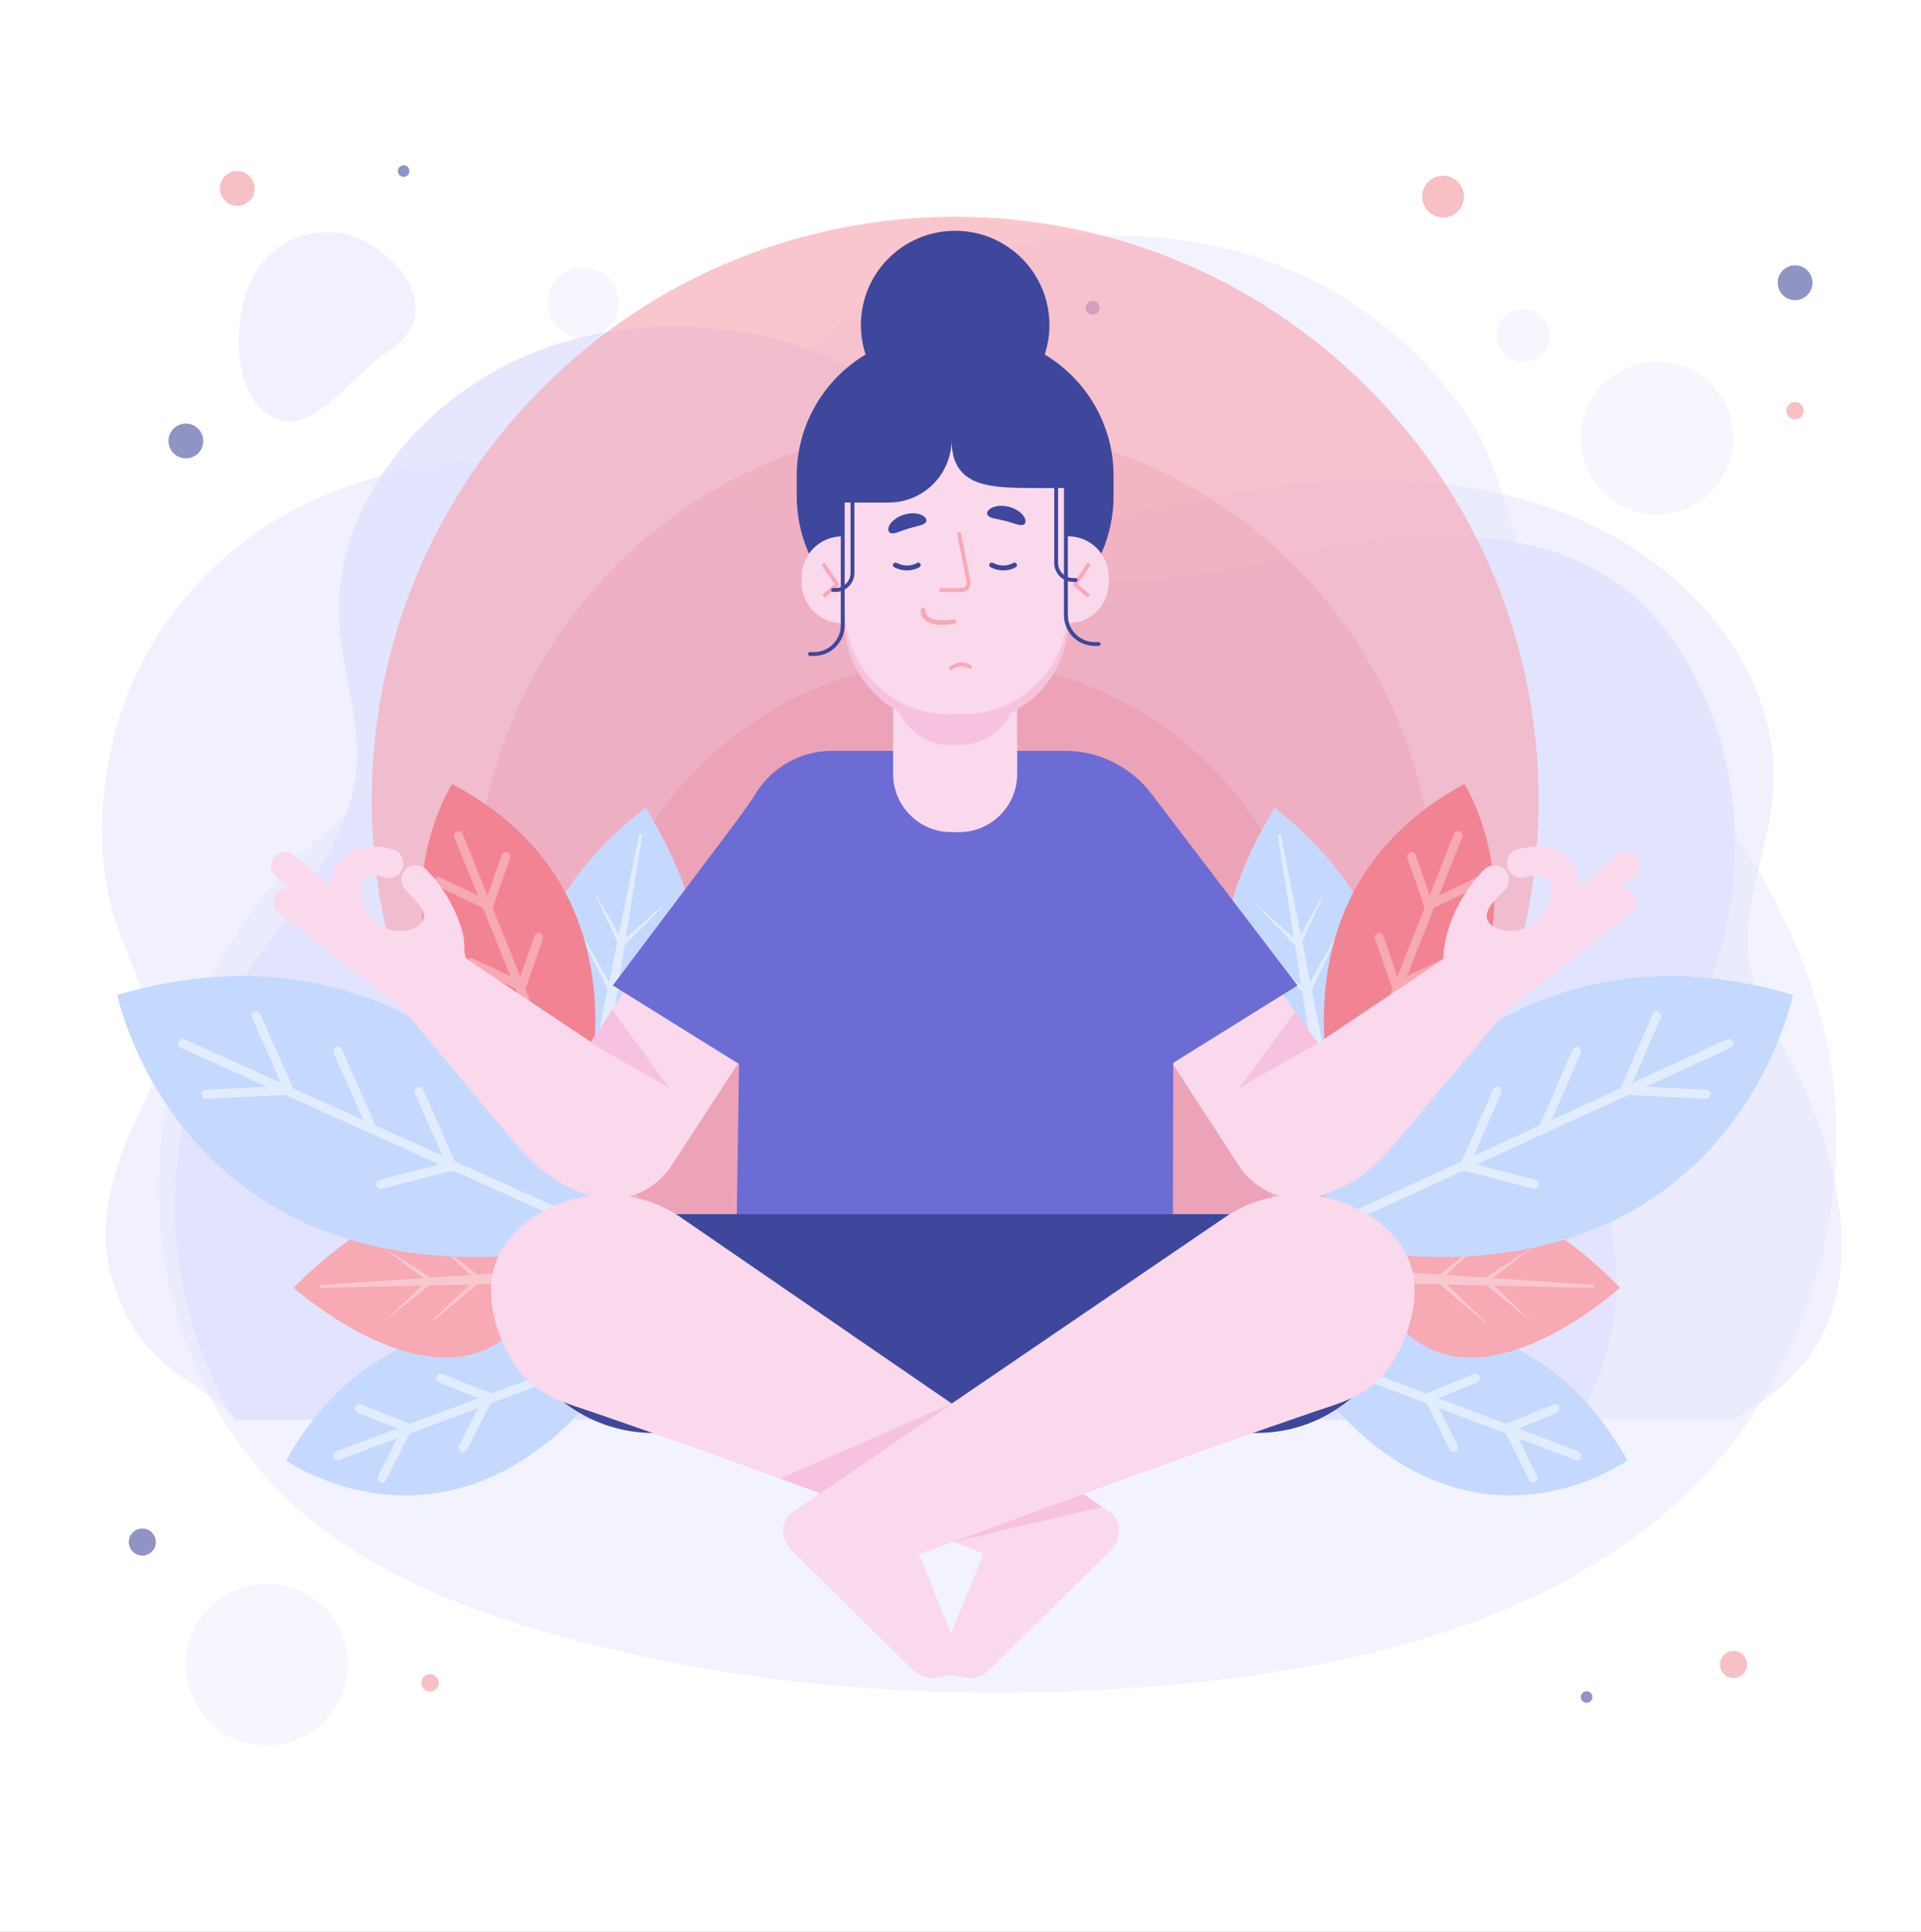 <svg width="360" height="362" viewBox="0 0 360 362" fill="none" xmlns="http://www.w3.org/2000/svg">
<rect x="0" y="0" width="360" height="362" fill="#333333" stroke="none"/>
<g clip-path="url(#clip0_106_342)">
<path d="M360 0H-2V362H360V0Z" fill="white"/>
<g opacity="0.41">
<path d="M343.963 218.431C344.275 213.095 344.137 207.73 343.536 202.423C340.923 179.371 325.769 152.069 309.081 137.365C302.362 131.442 294.717 126.143 290.344 118.323C282.981 105.161 283.538 90.037 274.401 77.041C265.25 64.031 251.921 53.887 236.884 48.675C192.046 33.138 129.283 58.434 134.93 112.452C134.952 112.647 134.974 112.93 134.995 113.284C135.748 124.506 126.937 133.94 115.73 134.208C74.36 135.193 38.754 167.085 31.137 207.484C26.236 233.468 34.258 261.943 53.263 280.318C67.446 294.038 86.48 301.575 105.528 306.752C143.712 317.134 183.894 319.313 223.265 315.338C260.117 311.624 298.988 301.025 322.823 272.673C335.536 257.549 342.819 238.153 343.963 218.416V218.431Z" fill="#E1E2FE"/>
</g>
<g opacity="0.31">
<path d="M324.425 85.401C326.253 77.727 321.514 70.023 313.839 68.195C306.165 66.367 298.462 71.106 296.633 78.78C294.805 86.454 299.544 94.158 307.219 95.986C314.893 97.814 322.596 93.075 324.425 85.401Z" fill="#E1E2FE"/>
</g>
<g opacity="0.31">
<path d="M285.406 67.803C288.149 67.803 290.373 65.579 290.373 62.836C290.373 60.093 288.149 57.869 285.406 57.869C282.663 57.869 280.44 60.093 280.44 62.836C280.44 65.579 282.663 67.803 285.406 67.803Z" fill="#E1E2FE"/>
</g>
<g opacity="0.31">
<path d="M114.228 61.153C116.668 58.406 116.419 54.2 113.672 51.76C110.924 49.32 106.719 49.569 104.279 52.317C101.838 55.064 102.088 59.27 104.835 61.71C107.582 64.15 111.788 63.901 114.228 61.153Z" fill="#E1E2FE"/>
</g>
<g opacity="0.31">
<path d="M49.983 327.045C58.352 327.045 65.136 320.261 65.136 311.892C65.136 303.523 58.352 296.739 49.983 296.739C41.614 296.739 34.83 303.523 34.83 311.892C34.83 320.261 41.614 327.045 49.983 327.045Z" fill="#E1E2FE"/>
</g>
<path opacity="0.47" d="M68.713 45.38C61.126 41.261 51.641 44.077 47.522 51.665C43.402 59.252 43.359 74.007 50.946 78.127C58.534 82.246 65.39 70.583 72.659 65.927C82.795 59.44 76.301 49.5 68.713 45.388V45.38Z" fill="#E1E2FE"/>
<path opacity="0.47" d="M340.148 252.509C344.68 245.306 345.817 236.364 344.868 227.901C343.927 219.495 341.357 210.669 337.759 203.024C334.349 195.777 329.411 189.311 328.006 181.239C326.146 170.574 331.018 160.322 332.148 149.861C334.399 129.038 320.325 110.685 302.862 100.773C288.679 92.722 272.056 89.704 255.751 89.921C241.076 90.116 226.429 92.715 212.21 96.219C198.505 99.593 185.111 104.039 170.746 102.634C158.8 101.468 148.042 96.509 136.914 92.809C110.35 83.977 78.183 82.731 53.893 96.176C38.305 104.806 27.394 118.823 22.558 133.889C19.011 144.923 17.961 157.615 20.56 168.786C23.478 181.34 33.433 193.735 27.445 205.616C22.319 215.795 17.859 227.51 20.61 238.152C25.678 257.751 38.508 258.374 44.01 266.026C43.583 265.592 44.365 266.519 44.01 266.026H324.654C330.758 262.739 336.456 258.374 340.141 252.509H340.148Z" fill="#E1E2FE"/>
<path opacity="0.81" d="M302.724 245.284C303.76 237.247 301.342 229.783 301.653 221.971C302.261 206.948 316.06 196.58 320.875 183.071C326.964 165.97 326.674 146.813 319.275 130.146C315.713 122.117 310.507 114.653 303.398 109.49C292.436 101.534 278.079 99.789 264.57 100.795C244.471 102.294 223.258 110.656 203.051 108.375C191.902 107.116 188.492 95.517 182.736 87.872C176.22 79.22 167.351 72.422 157.541 67.904C139.477 59.571 117.793 58.781 99.331 66.34C79.617 74.405 62.436 94.105 63.565 116.376C64.087 126.678 68.38 136.916 66.396 147.044C63.898 159.75 53.936 171.334 46.711 181.688C38.732 193.12 33.903 206.76 32.962 220.668C31.89 236.444 35.815 252.517 44.025 266.026H295.788C299.445 259.663 301.783 252.56 302.717 245.284H302.724Z" fill="#E1E2FE"/>
<path opacity="0.58" d="M336.405 56.233C338.204 56.233 339.663 54.774 339.663 52.975C339.663 51.176 338.204 49.717 336.405 49.717C334.606 49.717 333.147 51.176 333.147 52.975C333.147 54.774 334.606 56.233 336.405 56.233Z" fill="#3E479B"/>
<path opacity="0.58" d="M34.83 85.888C36.629 85.888 38.088 84.429 38.088 82.63C38.088 80.831 36.629 79.372 34.83 79.372C33.031 79.372 31.572 80.831 31.572 82.63C31.572 84.429 33.031 85.888 34.83 85.888Z" fill="#3E479B"/>
<path opacity="0.58" d="M324.85 314.426C326.249 314.426 327.384 313.291 327.384 311.892C327.384 310.492 326.249 309.358 324.85 309.358C323.45 309.358 322.316 310.492 322.316 311.892C322.316 313.291 323.45 314.426 324.85 314.426Z" fill="#EF929C"/>
<path opacity="0.58" d="M44.466 38.575C46.266 38.575 47.724 37.116 47.724 35.317C47.724 33.517 46.266 32.059 44.466 32.059C42.667 32.059 41.208 33.517 41.208 35.317C41.208 37.116 42.667 38.575 44.466 38.575Z" fill="#EF929C"/>
<path opacity="0.58" d="M80.601 316.96C81.501 316.96 82.23 316.231 82.23 315.331C82.23 314.431 81.501 313.702 80.601 313.702C79.701 313.702 78.972 314.431 78.972 315.331C78.972 316.231 79.701 316.96 80.601 316.96Z" fill="#EF929C"/>
<path opacity="0.58" d="M336.405 78.576C337.305 78.576 338.034 77.846 338.034 76.947C338.034 76.047 337.305 75.318 336.405 75.318C335.505 75.318 334.776 76.047 334.776 76.947C334.776 77.846 335.505 78.576 336.405 78.576Z" fill="#EF929C"/>
<path opacity="0.58" d="M26.67 291.482C28.07 291.482 29.204 290.348 29.204 288.948C29.204 287.549 28.07 286.414 26.67 286.414C25.271 286.414 24.136 287.549 24.136 288.948C24.136 290.348 25.271 291.482 26.67 291.482Z" fill="#3E479B"/>
<path opacity="0.58" d="M75.642 33.145C76.242 33.145 76.728 32.658 76.728 32.059C76.728 31.459 76.242 30.973 75.642 30.973C75.042 30.973 74.556 31.459 74.556 32.059C74.556 32.658 75.042 33.145 75.642 33.145Z" fill="#3E479B"/>
<path opacity="0.58" d="M297.345 319.074C297.945 319.074 298.431 318.588 298.431 317.988C298.431 317.388 297.945 316.902 297.345 316.902C296.745 316.902 296.259 317.388 296.259 317.988C296.259 318.588 296.745 319.074 297.345 319.074Z" fill="#3E479B"/>
<path opacity="0.58" d="M274.257 37.662C273.808 39.776 271.73 41.123 269.616 40.674C267.502 40.225 266.155 38.148 266.604 36.033C267.053 33.919 269.131 32.573 271.245 33.022C273.359 33.471 274.706 35.548 274.257 37.662Z" fill="#EF929C"/>
<path opacity="0.58" d="M206.049 57.942C205.897 58.644 205.209 59.093 204.499 58.948C203.797 58.796 203.348 58.108 203.493 57.399C203.645 56.697 204.333 56.248 205.042 56.392C205.745 56.544 206.193 57.232 206.049 57.942Z" fill="#3E479B"/>
<g opacity="0.66">
<path d="M256.316 227.268C299.015 184.569 299.015 115.34 256.316 72.64C213.617 29.941 144.387 29.941 101.688 72.64C58.989 115.34 58.989 184.569 101.688 227.268C144.387 269.968 213.617 269.968 256.316 227.268Z" fill="#F7A9B4"/>
<path opacity="0.5" d="M179 259.293C228.614 259.293 268.834 219.073 268.834 169.459C268.834 119.846 228.614 79.626 179 79.626C129.386 79.626 89.166 119.846 89.166 169.459C89.166 219.073 129.386 259.293 179 259.293Z" fill="#F28393"/>
<path d="M226.916 239.441C253.381 212.976 253.381 170.069 226.916 143.605C200.452 117.14 157.545 117.14 131.08 143.605C104.616 170.069 104.616 212.976 131.08 239.441C157.545 265.905 200.452 265.905 226.916 239.441Z" fill="#F28393"/>
</g>
<path d="M53.618 273.657C53.618 273.657 88.37 298.266 118.524 252.126C118.524 252.126 75.801 234.127 53.618 273.657Z" fill="#C5D9FF"/>
<path d="M71.225 277.683C70.813 277.473 70.653 276.959 70.863 276.546L74.44 269.487L63.522 273.563C63.088 273.723 62.61 273.498 62.45 273.064C62.291 272.622 62.508 272.144 62.943 271.978L74.476 267.677L67.091 264.73C66.664 264.557 66.447 264.072 66.621 263.637C66.787 263.203 67.272 262.993 67.707 263.159L76.829 266.801L89.724 261.987L82.281 259.018C81.854 258.844 81.636 258.359 81.81 257.925C81.977 257.49 82.462 257.281 82.889 257.447L92.062 261.11L118.235 251.344C118.669 251.184 119.147 251.409 119.306 251.843C119.364 252.01 119.371 252.184 119.335 252.343C119.27 252.604 119.082 252.828 118.814 252.929L91.917 262.971L87.544 271.616C87.334 272.028 86.835 272.195 86.422 271.985C86.009 271.775 85.85 271.261 86.06 270.848L89.608 263.84L76.757 268.633L72.355 277.328C72.145 277.741 71.645 277.907 71.233 277.697L71.225 277.683Z" fill="#E1EDFF"/>
<path d="M120.993 151.33C120.993 151.33 83.135 178.763 112.913 199.136C112.913 199.136 146.348 192.859 120.993 151.33Z" fill="#C5D9FF"/>
<path d="M115.867 184.569L117.055 177.126L124.787 169.264L117.279 175.707L120.327 156.55C120.349 156.398 120.255 156.253 120.103 156.224C119.951 156.195 119.799 156.29 119.77 156.449L115.976 175.106L111.147 166.73L115.693 176.467L114.151 184.033L109.091 175.193L108.931 175.28L113.876 185.394L111.849 195.371C111.849 195.371 111.849 195.407 111.842 195.422C111.74 196.044 112.16 196.638 112.783 196.732C113.398 196.834 113.985 196.406 114.079 195.784L115.664 185.814L124.251 178.661L115.867 184.562V184.569Z" fill="#E1EDFF"/>
<path d="M55.022 241.28C55.022 241.28 89.912 272.485 102.893 238.565C102.893 238.565 89.376 206.999 55.022 241.28Z" fill="#F7A9B4"/>
<path d="M99.411 238.16L89.448 238.819L80.637 231.948L88.196 238.898L80.76 239.39L71.457 233.526L79.349 239.485L60.213 240.759C60.061 240.766 59.945 240.896 59.945 241.048C59.945 241.208 60.076 241.331 60.235 241.331L79.059 240.904L72.065 247.535L80.435 240.875L88.073 240.701L80.688 247.666L80.811 247.803L89.448 240.672L99.512 240.448C99.512 240.448 99.548 240.448 99.563 240.448C100.185 240.404 100.663 239.861 100.62 239.231C100.576 238.601 100.041 238.123 99.418 238.16H99.411Z" fill="#F9C7D0"/>
<path d="M21.986 186.423C21.986 186.423 34.852 250.214 115.99 232.375C115.99 232.375 87.53 167.229 21.986 186.423Z" fill="#C5D9FF"/>
<path d="M33.476 195.19C33.664 194.763 34.157 194.575 34.577 194.763L52.655 202.908L47.246 190.738C47.058 190.311 47.246 189.811 47.666 189.623C48.086 189.434 48.579 189.623 48.767 190.05L54.935 203.943L68.09 209.873L62.537 197.362C62.349 196.935 62.537 196.436 62.957 196.247C63.377 196.059 63.87 196.247 64.058 196.674L70.357 210.865C70.357 210.865 70.357 210.894 70.364 210.908L82.961 216.584L77.741 204.827C77.553 204.4 77.741 203.9 78.161 203.712C78.581 203.523 79.073 203.712 79.262 204.139L85.249 217.62L116.323 231.622C116.743 231.81 116.931 232.31 116.743 232.737C116.591 233.077 116.244 233.265 115.896 233.236C115.809 233.229 115.722 233.208 115.636 233.171L85.155 219.437C85.155 219.437 85.141 219.444 85.133 219.451C84.996 219.517 84.851 219.538 84.713 219.524C84.605 219.517 84.511 219.473 84.417 219.43L71.544 222.738C71.45 222.76 71.348 222.767 71.254 222.76C70.914 222.724 70.617 222.485 70.53 222.13C70.415 221.681 70.69 221.218 71.131 221.102L82.404 218.206L53.458 205.16L38.624 205.884C38.58 205.884 38.544 205.884 38.501 205.884C38.095 205.84 37.769 205.507 37.748 205.087C37.726 204.624 38.081 204.226 38.544 204.204L50.077 203.639L33.889 196.341C33.469 196.153 33.281 195.654 33.469 195.226L33.476 195.19Z" fill="#E1EDFF"/>
<path d="M84.728 146.907C84.728 146.907 61.632 182.897 108.265 211.77C108.265 211.77 124.548 167.953 84.728 146.907Z" fill="#F28393"/>
<path d="M81.369 164.855C81.564 164.435 82.064 164.246 82.476 164.449L89.579 167.816L85.17 156.92C84.996 156.485 85.199 155.993 85.626 155.819C86.053 155.645 86.538 155.848 86.712 156.282L91.367 167.787L94.024 160.214C94.176 159.772 94.654 159.54 95.088 159.7C95.523 159.859 95.747 160.337 95.595 160.779L92.316 170.125L97.521 182.991L100.193 175.367C100.345 174.925 100.822 174.694 101.257 174.853C101.691 175.012 101.916 175.49 101.764 175.932L98.462 185.337L109.033 211.451C109.206 211.886 109.004 212.378 108.577 212.552C108.417 212.617 108.243 212.631 108.084 212.595C107.824 212.537 107.592 212.356 107.483 212.088L96.623 185.242L87.928 181.123C87.508 180.927 87.327 180.421 87.523 180.001C87.718 179.581 88.218 179.393 88.63 179.595L95.682 182.94L90.491 170.118L81.745 165.97C81.325 165.774 81.144 165.267 81.34 164.847L81.369 164.855Z" fill="#F7A9B4"/>
<path d="M304.969 273.657C304.969 273.657 270.861 298.266 241.257 252.126C241.257 252.126 283.191 234.127 304.969 273.657Z" fill="#C5D9FF"/>
<path d="M287.68 277.683C288.085 277.473 288.244 276.959 288.034 276.546L284.523 269.487L295.238 273.563C295.665 273.723 296.136 273.498 296.288 273.064C296.447 272.622 296.23 272.144 295.803 271.978L284.487 267.677L291.734 264.73C292.154 264.557 292.364 264.072 292.197 263.637C292.031 263.203 291.553 262.993 291.133 263.159L282.177 266.801L269.522 261.987L276.827 259.018C277.247 258.844 277.457 258.359 277.29 257.925C277.124 257.49 276.646 257.281 276.226 257.447L267.219 261.11L241.532 251.344C241.105 251.184 240.634 251.409 240.482 251.843C240.424 252.01 240.417 252.184 240.453 252.343C240.518 252.604 240.699 252.828 240.967 252.929L267.371 262.971L271.665 271.616C271.867 272.028 272.367 272.195 272.765 271.985C273.171 271.775 273.33 271.261 273.12 270.848L269.638 263.84L282.25 268.633L286.572 277.328C286.775 277.741 287.274 277.907 287.672 277.697L287.68 277.683Z" fill="#E1EDFF"/>
<path d="M238.839 151.33C238.839 151.33 275.994 178.763 246.766 199.136C246.766 199.136 213.947 192.859 238.839 151.33Z" fill="#C5D9FF"/>
<path d="M247.809 195.378L245.818 185.402L250.669 175.287L250.509 175.201L245.543 184.041L244.03 176.475L248.497 166.737L243.755 175.114L240.033 156.456C240.004 156.304 239.852 156.203 239.707 156.232C239.563 156.261 239.468 156.406 239.49 156.558L242.48 175.715L235.11 169.271L242.698 177.134L243.863 184.576L235.631 178.676L244.059 185.829L245.615 195.798C245.709 196.421 246.281 196.848 246.889 196.747C247.498 196.645 247.91 196.059 247.809 195.436C247.809 195.422 247.809 195.4 247.802 195.386L247.809 195.378Z" fill="#E1EDFF"/>
<path d="M303.586 241.28C303.586 241.28 269.341 272.485 256.598 238.565C256.598 238.565 269.862 206.999 303.586 241.28Z" fill="#F7A9B4"/>
<path d="M298.503 240.759L279.723 239.485L287.462 233.526L278.333 239.39L271.035 238.898L278.456 231.948L269.811 238.819L260.03 238.16C259.415 238.116 258.886 238.594 258.85 239.231C258.807 239.861 259.277 240.411 259.885 240.448C259.9 240.448 259.921 240.448 259.936 240.448L269.811 240.672L278.289 247.803L278.405 247.666L271.158 240.701L278.651 240.875L286.869 247.535L280.005 240.904L298.482 241.331C298.634 241.331 298.764 241.208 298.764 241.048C298.764 240.896 298.655 240.766 298.503 240.759Z" fill="#F9C7D0"/>
<path d="M336.014 186.423C336.014 186.423 323.387 250.214 243.747 232.375C243.747 232.375 271.679 167.229 336.014 186.423Z" fill="#C5D9FF"/>
<path d="M324.734 195.19C324.553 194.763 324.068 194.575 323.655 194.763L305.91 202.908L311.217 190.738C311.405 190.311 311.217 189.811 310.804 189.623C310.392 189.434 309.906 189.623 309.725 190.05L303.673 203.943L290.764 209.873L296.216 197.362C296.404 196.935 296.216 196.436 295.803 196.247C295.39 196.059 294.905 196.247 294.724 196.674L288.541 210.865C288.541 210.865 288.541 210.894 288.534 210.908L276.175 216.584L281.301 204.827C281.489 204.4 281.301 203.9 280.889 203.712C280.476 203.523 279.991 203.712 279.81 204.139L273.938 217.62L243.436 231.622C243.023 231.81 242.835 232.31 243.023 232.737C243.168 233.077 243.508 233.265 243.849 233.236C243.936 233.229 244.022 233.208 244.102 233.171L274.025 219.437C274.025 219.437 274.039 219.444 274.039 219.451C274.177 219.517 274.315 219.538 274.452 219.524C274.554 219.517 274.655 219.473 274.742 219.43L287.376 222.738C287.47 222.76 287.564 222.767 287.658 222.76C287.991 222.724 288.281 222.485 288.375 222.13C288.483 221.681 288.223 221.218 287.781 221.102L276.718 218.206L305.128 205.16L319.688 205.884C319.731 205.884 319.767 205.884 319.811 205.884C320.209 205.84 320.528 205.507 320.549 205.087C320.571 204.624 320.223 204.226 319.775 204.204L308.451 203.639L324.343 196.341C324.756 196.153 324.944 195.654 324.756 195.226L324.734 195.19Z" fill="#E1EDFF"/>
<path d="M274.43 146.907C274.43 146.907 297.099 182.897 251.328 211.77C251.328 211.77 235.342 167.953 274.43 146.907Z" fill="#F28393"/>
<path d="M277.725 164.855C277.529 164.435 277.044 164.246 276.639 164.449L269.666 167.816L273.996 156.92C274.17 156.485 273.967 155.993 273.547 155.819C273.127 155.645 272.649 155.848 272.476 156.282L267.907 167.787L265.301 160.214C265.149 159.772 264.685 159.54 264.258 159.7C263.831 159.859 263.607 160.337 263.759 160.779L266.98 170.125L261.869 182.991L259.241 175.367C259.089 174.925 258.626 174.694 258.198 174.853C257.771 175.012 257.547 175.49 257.699 175.932L260.935 185.337L250.56 211.451C250.386 211.886 250.589 212.378 251.009 212.552C251.168 212.617 251.335 212.631 251.487 212.595C251.74 212.537 251.965 212.356 252.073 212.088L262.731 185.242L271.259 181.123C271.672 180.927 271.846 180.421 271.65 180.001C271.455 179.581 270.97 179.393 270.564 179.595L263.643 182.94L268.733 170.118L277.312 165.97C277.725 165.774 277.898 165.267 277.703 164.847L277.725 164.855Z" fill="#F7A9B4"/>
<path d="M116.866 185.909L110.72 195.248C110.72 195.248 87.595 179.784 87.573 179.762C86.893 179.306 87.045 177.322 86.994 176.627C86.885 175.107 86.458 173.746 85.908 172.327C84.547 168.851 82.52 165.586 79.884 162.936C78.704 161.749 76.706 161.872 75.685 163.298C74.896 164.406 75.135 165.955 76.098 166.918C77.271 168.098 79.754 170.227 79.37 172.153C79.262 172.696 78.856 173.13 78.407 173.449C76.025 175.136 72.326 174.542 70.183 172.754C68.206 171.11 67.222 168.359 67.692 165.832C67.772 165.391 67.909 164.935 68.221 164.602C69.111 163.653 71.073 164.145 72.174 164.428C73.644 164.804 75.142 163.921 75.519 162.451C75.895 160.982 75.041 159.505 73.542 159.106C68.271 157.752 64.217 159.179 62.689 162.922C62.284 163.906 62.089 164.978 62.074 166.216L54.964 160.163C53.972 159.316 52.467 159.439 51.619 160.431L51.308 160.801C50.461 161.792 50.584 163.298 51.576 164.145L54.168 166.354C53.357 166.267 52.524 166.578 52.003 167.266L51.706 167.657C50.91 168.699 51.113 170.213 52.155 171.009L75.33 188.986C75.33 188.986 75.396 189.008 75.425 189C77.763 191.795 80.094 194.582 82.433 197.377C86.335 202.04 90.238 206.709 94.147 211.372C98.267 216.295 102.061 220.835 107.925 223.014C112.74 225.62 118.539 225.034 122.709 221.805C122.767 221.761 122.825 221.718 122.883 221.674C123.983 220.791 124.968 219.734 125.779 218.489L138.311 199.267L116.859 185.923L116.866 185.909Z" fill="#F9D9EB"/>
<path opacity="0.32" d="M125.402 203.842L114.702 189.196L110.683 195.437L125.402 203.842Z" fill="#EF92C7"/>
<path d="M306.004 167.266C305.476 166.578 304.643 166.259 303.839 166.354L306.431 164.145C307.423 163.298 307.546 161.792 306.699 160.8L306.388 160.431C305.541 159.439 304.035 159.316 303.043 160.163L295.933 166.216C295.919 164.985 295.723 163.914 295.318 162.922C293.79 159.171 289.736 157.745 284.465 159.106C282.974 159.504 282.112 160.981 282.489 162.451C282.865 163.921 284.364 164.804 285.833 164.428C287.26 164.058 289.605 163.595 290.315 165.246C291.647 168.366 289.033 172.457 286.232 173.753C284.4 174.6 282.213 174.636 280.36 173.84C279.65 173.536 278.948 173.065 278.709 172.334C278.058 170.328 280.707 168.127 281.917 166.918C282.879 165.955 283.118 164.406 282.329 163.298C281.308 161.872 279.31 161.749 278.13 162.936C274.192 166.897 271.238 172.587 270.55 178.213C270.528 178.379 270.55 179.69 270.434 179.769L246.918 195.502L240.453 186.358L219.877 199.158V199.549L232.221 218.489C233.032 219.734 234.017 220.791 235.117 221.674C235.175 221.718 235.233 221.761 235.291 221.805C239.461 225.034 245.26 225.62 250.075 223.014C255.947 220.842 259.733 216.295 263.853 211.372C267.755 206.709 271.658 202.039 275.567 197.377C277.906 194.582 280.237 191.795 282.575 189C282.612 189.007 282.641 189.007 282.67 188.986L305.845 171.009C306.887 170.212 307.097 168.707 306.294 167.657L305.997 167.266H306.004Z" fill="#F9D9EB"/>
<path opacity="0.32" d="M232.279 203.842L242.719 189.558L247.005 195.437L232.279 203.842Z" fill="#EF92C7"/>
<path d="M240.446 186.35L243.154 184.663L215.844 148.818C212.123 143.881 206.215 140.688 199.554 140.688H155.941C149.931 140.688 144.661 143.837 141.685 148.579C140.331 150.737 138.825 152.8 137.29 154.842C137.001 155.226 136.718 155.609 136.429 155.986L114.839 184.642L116.859 185.902L138.311 199.245L138.499 199.361L138.058 228.61H219.812L219.863 199.534V199.143L240.439 186.343L240.446 186.35Z" fill="#6D6CD4"/>
<path d="M235.537 268.517H122.528C107.302 268.517 94.958 256.173 94.958 240.947V239.738C94.958 232.983 100.432 227.51 107.186 227.51H249.069C256.656 227.51 262.803 233.657 262.803 241.244C262.803 256.303 250.596 268.51 235.537 268.51V268.517Z" fill="#3E479B"/>
<path d="M264.997 239.984C264.193 232.549 257.807 227.409 251.089 225.128C244.073 222.746 236.196 223.738 229.999 227.792L148.02 283.678C146.297 285.611 146.384 288.558 148.23 290.382L171.036 312.891C172.303 314.144 174.113 314.68 175.858 314.318L179.847 313.492C180.506 313.355 180.882 312.652 180.629 312.03L172.245 291.258C196.883 282.237 221.448 273.028 246.289 264.528C250.039 263.247 254.093 262.19 257.156 259.503C260.081 257.216 262.05 253.892 263.375 250.425C264.642 247.101 265.38 243.518 264.997 239.984Z" fill="#F9D9EB"/>
<path d="M208.467 283.678L127.111 227.792C120.913 223.738 113.036 222.746 106.021 225.128C99.302 227.409 92.924 232.549 92.113 239.984C91.729 243.518 92.468 247.101 93.734 250.425C95.059 253.892 97.022 257.223 99.954 259.503C103.023 262.19 107.078 263.239 110.821 264.528C135.48 272.97 159.872 282.107 184.329 291.063L175.865 312.03C175.612 312.652 175.988 313.355 176.647 313.492L180.636 314.318C182.381 314.68 184.191 314.144 185.458 312.891L208.264 290.382C210.11 288.565 210.204 285.611 208.474 283.678H208.467Z" fill="#F9D9EB"/>
<path opacity="0.32" d="M178.385 263.008L153.725 279.841L146.159 277.075L178.385 263.008Z" fill="#EF92C7"/>
<path opacity="0.32" d="M178.558 288.949L203.044 279.949L206.555 282.36L178.558 288.949Z" fill="#EF92C7"/>
<path d="M195.782 66.427C196.354 64.689 196.666 62.836 196.666 60.91C196.666 51.151 188.76 43.245 179 43.245C169.24 43.245 161.334 51.151 161.334 60.91C161.334 62.836 161.646 64.689 162.218 66.427C154.485 71.053 149.309 79.503 149.309 89.168V92.918C149.309 107.543 161.168 119.402 175.793 119.402H182.2C196.825 119.402 208.684 107.543 208.684 92.918V89.168C208.684 79.503 203.507 71.053 195.775 66.427H195.782Z" fill="#3E479B"/>
<path d="M200.17 100.491H199.967L199.822 93.534C199.808 92.824 199.743 92.129 199.656 91.448H194.914C185.755 91.448 178.327 91.543 178.327 82.384C178.327 88.893 173.056 94.163 166.547 94.163H157.722C157.722 94.25 157.722 94.33 157.722 94.41L157.845 100.499H157.83C153.645 100.499 150.228 103.923 150.228 108.101V109.179C150.228 113.364 153.653 116.781 157.83 116.781H158.192C158.431 123.529 162.051 129.379 167.38 132.731V145.068C167.38 151.034 172.26 155.921 178.233 155.921H179.767C185.733 155.921 190.62 151.041 190.62 145.068V132.955C196.217 129.647 200.01 123.652 200.271 116.774C204.412 116.723 207.779 113.328 207.779 109.172V108.093C207.779 103.909 204.354 100.491 200.177 100.491H200.17Z" fill="#F9D9EB"/>
<path opacity="0.32" d="M200.083 113.907C200.307 124.666 191.764 133.564 181.013 133.788L178.254 133.846C167.496 134.07 158.598 125.527 158.373 114.776L158.178 116.492C158.33 123.79 162.442 130.067 168.415 133.339C170.182 137.126 174.07 139.732 178.5 139.631L180.035 139.595C184.177 139.5 187.739 137.061 189.483 133.578C196.021 130.269 200.438 123.428 200.278 115.616L200.083 113.914V113.907Z" fill="#EF92C7"/>
<path d="M154.572 111.851C154.471 111.851 154.37 111.807 154.297 111.72C154.167 111.568 154.189 111.337 154.341 111.214L156.397 109.476L154.102 106.073C153.993 105.907 154.036 105.682 154.203 105.574C154.37 105.465 154.594 105.509 154.703 105.675L157.179 109.346C157.28 109.498 157.251 109.708 157.113 109.824L154.811 111.771C154.746 111.829 154.659 111.858 154.579 111.858L154.572 111.851Z" fill="#F7A9B4"/>
<path d="M203.775 111.851C203.696 111.851 203.609 111.822 203.544 111.764L201.241 109.816C201.096 109.7 201.067 109.49 201.176 109.338L203.652 105.668C203.768 105.501 203.992 105.458 204.152 105.566C204.318 105.675 204.362 105.899 204.253 106.066L201.958 109.469L204.014 111.206C204.166 111.337 204.188 111.561 204.058 111.713C203.985 111.8 203.884 111.843 203.782 111.843L203.775 111.851Z" fill="#F7A9B4"/>
<path d="M178.233 125.541C178.124 125.541 178.023 125.498 177.95 125.404C177.827 125.245 177.849 125.02 178.008 124.897C178.674 124.361 180.368 123.623 181.976 124.651C182.142 124.76 182.193 124.984 182.084 125.151C181.976 125.317 181.751 125.368 181.585 125.259C180.014 124.253 178.522 125.411 178.457 125.462C178.392 125.513 178.312 125.541 178.233 125.541Z" fill="#F7A9B4"/>
<path d="M176.647 117.107C175.532 117.107 174.251 116.933 173.425 116.253C172.846 115.775 172.549 115.123 172.549 114.312C172.549 114.066 172.745 113.871 172.991 113.871C173.237 113.871 173.432 114.066 173.432 114.312C173.432 114.855 173.613 115.268 173.983 115.572C175.119 116.499 177.755 116.224 178.674 116.036C178.913 115.985 179.145 116.144 179.195 116.383C179.246 116.622 179.087 116.854 178.848 116.904C178.768 116.919 177.798 117.107 176.647 117.107Z" fill="#F7A9B4"/>
<path d="M185.27 96.734C185.661 97.038 186.247 97.132 186.805 97.255C187.369 97.364 187.934 97.494 188.426 97.617C188.919 97.74 189.469 97.907 190.019 98.088C190.569 98.254 191.127 98.457 191.612 98.377C192.075 98.305 192.379 97.841 192.046 97.088C191.735 96.357 190.685 95.387 189.071 94.96C187.456 94.547 186.081 94.902 185.48 95.394C184.843 95.894 184.893 96.451 185.277 96.741L185.27 96.734Z" fill="#3E479B"/>
<path d="M188.05 106.891C187.355 106.891 186.537 106.739 185.639 106.298C185.407 106.182 185.321 105.907 185.429 105.675C185.545 105.443 185.82 105.356 186.052 105.465C188.238 106.558 189.86 105.508 189.874 105.494C190.084 105.349 190.374 105.407 190.512 105.624C190.656 105.834 190.598 106.124 190.381 106.261C190.323 106.298 189.418 106.884 188.043 106.884L188.05 106.891Z" fill="#3E479B"/>
<path d="M180.18 110.917H176.357C176.155 110.917 175.995 110.758 175.995 110.555C175.995 110.352 176.155 110.193 176.357 110.193H180.18C180.477 110.193 180.759 110.063 180.948 109.831C181.136 109.599 181.208 109.302 181.15 109.013L179.384 100.18C179.348 99.984 179.471 99.796 179.666 99.753C179.862 99.709 180.05 99.84 180.093 100.035L181.86 108.875C181.961 109.382 181.831 109.896 181.505 110.294C181.179 110.692 180.694 110.924 180.18 110.924V110.917Z" fill="#F7A9B4"/>
<path d="M167.097 99.941C167.59 99.999 168.14 99.767 168.676 99.579C169.219 99.376 169.762 99.188 170.247 99.043C170.732 98.898 171.289 98.746 171.854 98.609C172.412 98.464 172.991 98.341 173.36 98.022C173.722 97.718 173.737 97.168 173.056 96.697C172.412 96.234 171.007 95.952 169.407 96.437C167.814 96.929 166.83 97.943 166.569 98.681C166.287 99.441 166.62 99.89 167.097 99.934V99.941Z" fill="#3E479B"/>
<path d="M170.001 106.891C169.306 106.891 168.487 106.739 167.59 106.298C167.358 106.182 167.271 105.907 167.38 105.675C167.496 105.443 167.771 105.356 168.002 105.465C170.189 106.558 171.811 105.508 171.825 105.494C172.035 105.349 172.325 105.407 172.462 105.624C172.607 105.834 172.549 106.124 172.332 106.261C172.274 106.298 171.369 106.884 169.993 106.884L170.001 106.891Z" fill="#3E479B"/>
<path d="M152.538 122.914H151.792C151.589 122.914 151.43 122.754 151.43 122.552C151.43 122.349 151.589 122.19 151.792 122.19H152.538C155.311 122.19 157.57 119.931 157.57 117.158V92.947C157.57 92.745 157.729 92.585 157.932 92.585C158.134 92.585 158.294 92.745 158.294 92.947V117.158C158.294 120.329 155.709 122.914 152.538 122.914Z" fill="#3E479B"/>
<path d="M156.549 110.917H156.107C155.904 110.917 155.745 110.758 155.745 110.555C155.745 110.352 155.904 110.193 156.107 110.193H156.549C158.12 110.193 159.394 108.919 159.394 107.348V92.947C159.394 92.745 159.553 92.585 159.756 92.585C159.959 92.585 160.118 92.745 160.118 92.947V107.348C160.118 109.317 158.518 110.917 156.549 110.917Z" fill="#3E479B"/>
<path d="M205.889 121.038H205.144C201.972 121.038 199.388 118.454 199.388 115.283V91.072C199.388 90.869 199.547 90.71 199.75 90.71C199.953 90.71 200.112 90.869 200.112 91.072V115.283C200.112 118.055 202.371 120.314 205.144 120.314H205.889C206.092 120.314 206.251 120.474 206.251 120.676C206.251 120.879 206.092 121.038 205.889 121.038Z" fill="#3E479B"/>
<path d="M201.574 109.042H201.133C199.163 109.042 197.563 107.442 197.563 105.472V91.072C197.563 90.869 197.723 90.71 197.925 90.71C198.128 90.71 198.287 90.869 198.287 91.072V105.472C198.287 107.043 199.562 108.318 201.133 108.318H201.574C201.777 108.318 201.936 108.477 201.936 108.68C201.936 108.882 201.777 109.042 201.574 109.042Z" fill="#3E479B"/>
</g>
<defs>
<clipPath id="clip0_106_342">
<rect width="362" height="362" fill="white" transform="translate(-2)"/>
</clipPath>
</defs>
</svg>
